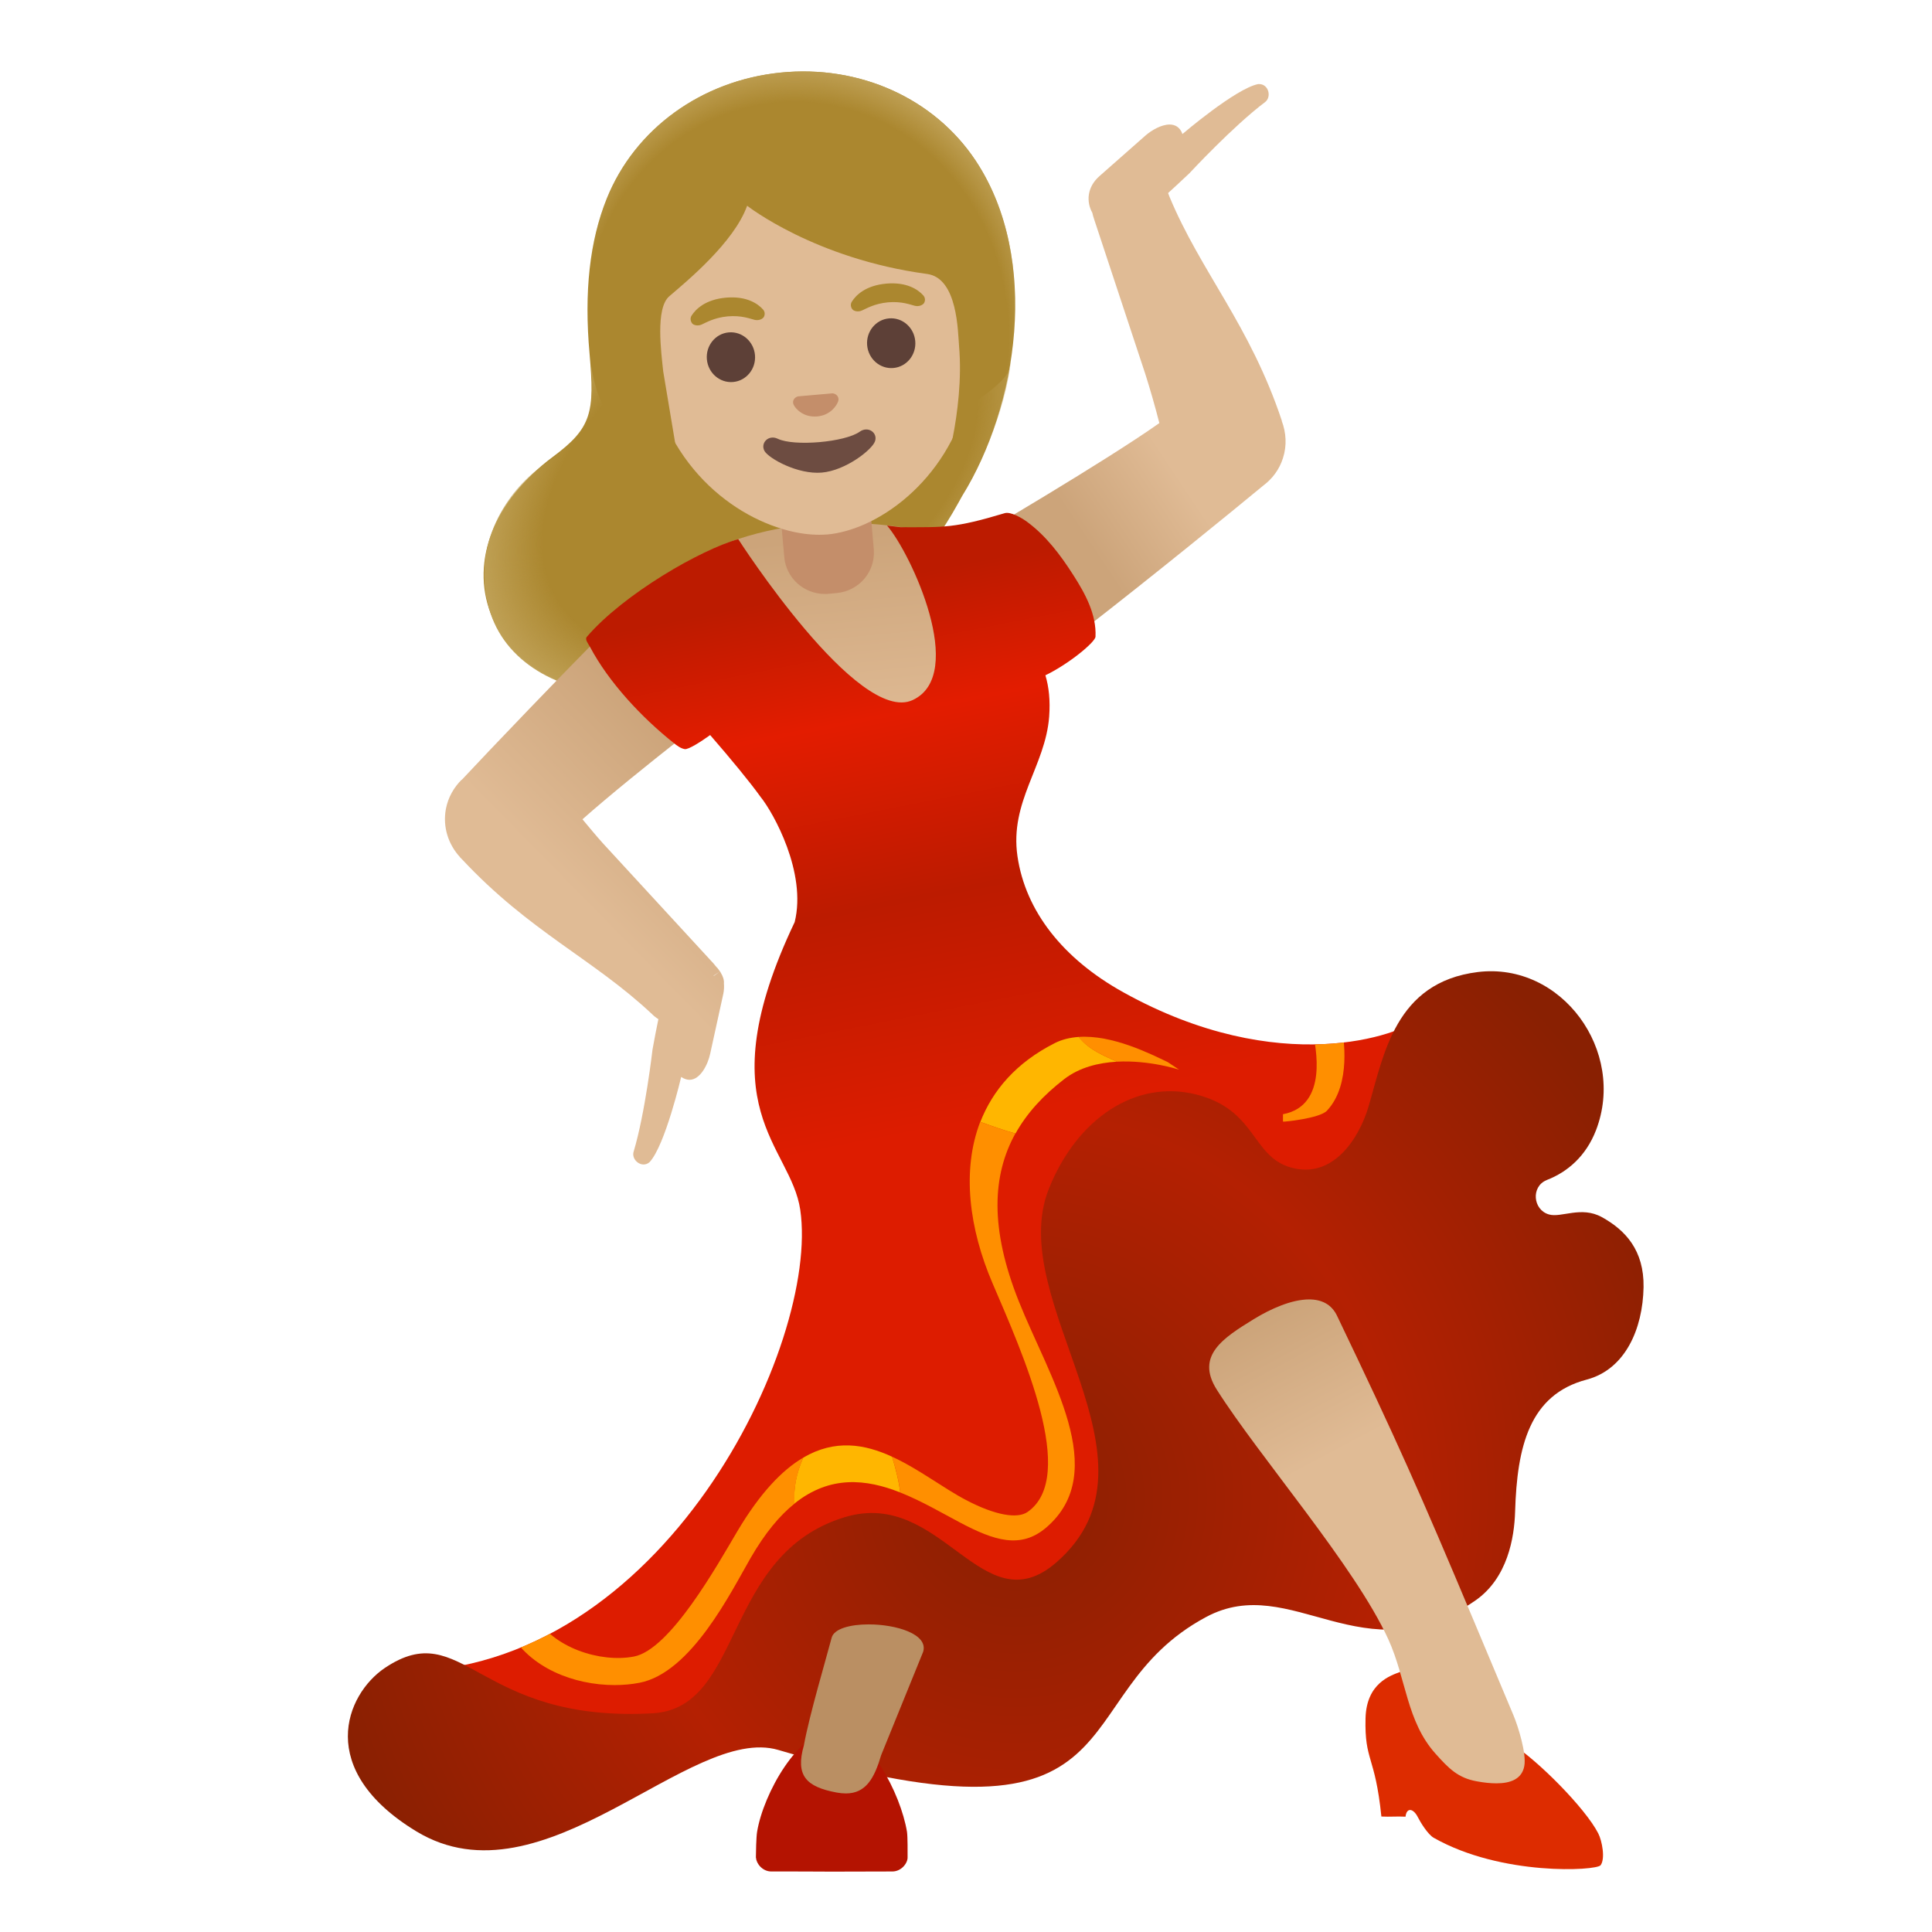 <?xml version="1.0" encoding="utf-8"?>
<!-- Generator: Adobe Illustrator 24.0.3, SVG Export Plug-In . SVG Version: 6.00 Build 0)  -->
<svg xmlns:xlink="http://www.w3.org/1999/xlink" version="1.1" id="Layer_1" xmlns="http://www.w3.org/2000/svg" x="0px"
     y="0px"
     viewBox="0 0 128 128" style="enable-background:new 0 0 128 128;" xml:space="preserve">
<g id="hairGroup">
	<path id="hair_1_" style="fill:#AB872F;" d="M64.65,10.66c-2.74-4.14-7.7-6.38-12.94-5.85c-5.24,0.53-9.65,3.73-11.51,8.34
		c-1.13,2.81-1.51,6.17-1.14,10.29c0.34,3.88,0.17,4.9-2.45,6.84c-3.87,2.89-5.44,6.86-4.1,10.37c1.27,3.34,4.84,5.37,9.27,5.37
		c0.43,0,0.87-0.02,1.32-0.06c9.36-0.82,16.22-5.08,20.4-12.66c0.11-0.19,0.19-0.34,0.25-0.45C67.4,26.97,68.97,17.19,64.65,10.66z"
    />

    <radialGradient id="hairHighlights_2_" cx="50.336" cy="96.724" r="20.267"
                    gradientTransform="matrix(-0.84 0.542 0.347 0.538 59.067 -48.072)"
                    gradientUnits="userSpaceOnUse">
		<stop offset="0.782" style="stop-color:#BFA055;stop-opacity:0"/>
        <stop offset="1" style="stop-color:#BFA055"/>
	</radialGradient>
    <path id="hairHighlights" style="fill:url(#hairHighlights_2_);" d="M66.99,23.71c-0.33,3.66-2.34,7.71-3.25,9.15
		c-0.06,0.11-0.14,0.26-0.25,0.45c-4.18,7.58-11.04,11.84-20.4,12.66c-0.44,0.04-0.88,0.06-1.31,0.06c-4.44,0-8.14-1.98-9.27-5.37
		c-1.54-4.62,1.39-8.31,3.18-9.62c2.75-2.01,3.85-2.98,3.46-6.89c2.24,14.84,27.2,3.32,27.74,0.23
		C66.93,24.16,66.97,23.93,66.99,23.71z"/>
</g>
    <g id="body">
	
		<linearGradient id="chest_1_" gradientUnits="userSpaceOnUse" x1="57.038" y1="78.035" x2="55.712" y2="92.477"
                        gradientTransform="matrix(1 0 0 -1 0 128)">
		<stop offset="0.074" style="stop-color:#E0BB95"/>
            <stop offset="1" style="stop-color:#CCA47A"/>
	</linearGradient>
        <path id="chest" style="fill:url(#chest_1_);" d="M68.44,33.74c-1.81,1.1-4.12,1.51-5.93,1.51c-0.61,0-1.17-0.05-1.62-0.13
		c-1.83-0.34-3.51-0.48-5.05-0.48c-8.68,0-12.93,4.51-12.93,4.51l5.91,9.2c2.86,0.88,5.84,1.37,8.43,1.37c1.3,0,2.5-0.12,3.55-0.38
		c5.94-1.47,8.77-5.94,8.77-5.94L68.44,33.74z"/>

        <linearGradient id="arm_2_" gradientUnits="userSpaceOnUse" x1="75.801" y1="103.969" x2="67.708" y2="98.574"
                        gradientTransform="matrix(1 0 0 -1 0 128)">
		<stop offset="0.232" style="stop-color:#E0BB95"/>
            <stop offset="1" style="stop-color:#CCA47A"/>
	</linearGradient>
        <path id="arm" style="fill:url(#arm_2_);" d="M84.92,27.89h0.01c-2.11-6.35-5.38-9.88-7.45-14.86c-0.03-0.09-0.06-0.15-0.09-0.24
		c0.42-0.38,0.87-0.8,1.42-1.32c0,0,2.87-3.1,5.01-4.71c0.44-0.34,0.23-1.19-0.4-1.19h-0.06c-1.49,0.29-5.02,3.31-5.02,3.31
		c-0.16-0.46-0.49-0.63-0.85-0.63c-0.55,0-1.2,0.38-1.6,0.73l-3.05,2.69c-0.84,0.74-0.87,1.72-0.47,2.43
		c0.03,0.14,0.07,0.29,0.13,0.46l3.38,10.22c0.34,1.07,0.65,2.16,0.93,3.25c-3.65,2.58-12.08,7.51-12.08,7.51S67.09,43,67.92,43
		h0.05c1.08,0,2.98-0.62,3.82-1.28c4.7-3.65,9.63-7.67,11.93-9.57l-0.01,0.01c0.59-0.45,1.05-1.05,1.29-1.81
		C85.27,29.51,85.21,28.66,84.92,27.89z"/>

        <linearGradient id="arm_3_" gradientUnits="userSpaceOnUse" x1="37.269" y1="64.39" x2="48.432" y2="75.367"
                        gradientTransform="matrix(1 0 0 -1 0 128)">
		<stop offset="0.232" style="stop-color:#E0BB95"/>
            <stop offset="1" style="stop-color:#CCA47A"/>
	</linearGradient>
        <path id="arm_1_" style="fill:url(#arm_3_);" d="M47.75,64.44c-0.01-0.03-0.03-0.05-0.05-0.08c0,0,0,0,0,0l-0.41,0.3
		c-0.01-0.01-0.01-0.01-0.01-0.02l0,0l0.42-0.28c-0.03-0.05-0.06-0.09-0.1-0.14c-0.04-0.06-0.09-0.11-0.14-0.16
		c-0.06-0.08-0.11-0.14-0.19-0.23l-7.29-7.92c-0.48-0.53-0.93-1.08-1.39-1.63c3.55-3.15,10.36-8.34,10.36-8.34S45.72,39,44.87,39
		h-0.02c-1.07,0-2.9,0.93-3.66,1.7c-4.2,4.22-8.57,8.8-10.61,10.98l0.01-0.03c-0.52,0.52-0.9,1.17-1.05,1.95
		c-0.22,1.2,0.17,2.35,0.93,3.18h-0.01l0.11,0.11c0.01,0.01,0.02,0.03,0.04,0.04c4.48,4.8,8.68,6.59,12.58,10.25
		c0.14,0.14,0.28,0.25,0.43,0.34c-0.12,0.58-0.25,1.23-0.39,2.02c0,0-0.48,4.19-1.25,6.76c-0.13,0.42,0.25,0.85,0.66,0.85
		c0.14,0,0.28-0.05,0.4-0.16c1.03-1.11,2.09-5.64,2.09-5.64c0.19,0.13,0.38,0.19,0.55,0.19c0.72,0,1.22-1.02,1.37-1.72l0.87-3.97
		c0.05-0.25,0.06-0.48,0.04-0.69C47.98,64.94,47.91,64.7,47.75,64.44z"/>
        <g id="dress">
		<g>
			
				<linearGradient id="SVGID_1_" gradientUnits="userSpaceOnUse" x1="94.337" y1="60.937" x2="93.667"
                                y2="60.491" gradientTransform="matrix(1 0 0 -1 0 128)">
				<stop offset="0" style="stop-color:#BC1B00"/>
                    <stop offset="0.29" style="stop-color:#E31C00"/>
                    <stop offset="0.693" style="stop-color:#BC1B00"/>
                    <stop offset="0.914" style="stop-color:#DD1C00"/>
			</linearGradient>
            <path style="fill:url(#SVGID_1_);" d="M94.05,67.05l0.02,0.39C94.31,67.23,94.31,67.07,94.05,67.05z"/>

            <linearGradient id="SVGID_2_" gradientUnits="userSpaceOnUse" x1="50.577" y1="88.063" x2="58.64"
                            y2="47.189" gradientTransform="matrix(1 0 0 -1 0 128)">
				<stop offset="0" style="stop-color:#BC1B00"/>
                <stop offset="0.213" style="stop-color:#E31C00"/>
                <stop offset="0.507" style="stop-color:#BC1B00"/>
                <stop offset="0.875" style="stop-color:#DD1C00"/>
			</linearGradient>
            <path style="fill:url(#SVGID_2_);" d="M94.07,67.44c-1.27,1.15-9.31,4.05-19.65-1.7c-4-2.22-6.48-5.38-7.01-9.01
				s1.85-5.97,2.1-9.25c0.08-1.08-0.02-1.98-0.25-2.74c1.54-0.74,3.31-2.2,3.32-2.56c0.07-1.47-0.68-2.85-1.47-4.08
				c-0.85-1.33-1.81-2.61-3.08-3.54c-0.33-0.24-1.07-0.68-1.47-0.56c-3.34,1-3.97,0.93-6.89,0.93l-0.9-0.11
				c1.58,1.83,5.33,9.87,1.7,11.56S48.91,35.72,48.91,35.72c-2.46,0.68-7.59,3.63-10.03,6.47c-0.15,0.17,0.09,0.45,0.2,0.65
				c1.25,2.37,3.45,4.71,5.55,6.38c0.22,0.18,0.46,0.36,0.73,0.41c0.24,0.05,1.09-0.5,1.69-0.93c1.37,1.58,2.61,3.08,3.35,4.11
				c0.84,1.04,3.06,5.01,2.25,8.28c-5.88,12.36-0.26,14.76,0.37,19.07c1.29,8.85-9.04,30.6-26.54,30.6l8.25,4.75l15.67-1.03
				l8.66-7.45l11.9-1.78l4.2-8.61L79.33,85L94.5,75L94.07,67.44z"/>
		</g>
            <g>
			<g>
				<g>
					<defs>
						<path id="SVGID_3_" d="M94.05,67.05c1.67,0.16-7.35,5.52-19.63-1.31c-4-2.22-6.48-5.38-7.01-9.01s1.85-5.97,2.1-9.25
							c0.41-5.28-3.55-6.24-5.53-8.54c-1.98-2.29-4.36-4.58-4.36-4.58h-1.19c1.58,1.83,5.67,10.31,2.04,12.01
							S48.74,35.46,48.74,35.46l-1.44,0.42c-3.58,1.21-7.17,4.54-7.12,4.9c0.06,0.41,7.8,8.67,10.22,12.03
							c0.84,1.04,3.06,5.01,2.25,8.28c-5.88,12.36-0.26,14.76,0.37,19.07c1.29,8.85-9.04,30.6-26.54,30.6l8.25,4.75l15.67-1.03
							l8.66-7.45l11.9-1.78l4.2-8.61L79.33,85L94.5,75L94.05,67.05z"/>
					</defs>
                    <clipPath id="SVGID_4_">
						<use xlink:href="#SVGID_3_" style="overflow:visible;"/>
					</clipPath>
                    <g style="clip-path:url(#SVGID_4_);">
						<path style="fill:#FF8F00;" d="M53.22,96.57c-1.4,0.82-2.87,2.35-4.38,4.9c-1.31,2.21-4.43,7.82-6.84,8.28
							c-2.25,0.43-5.39-0.61-6.52-2.67L35,106.21l-1.75,0.96l0.48,0.88c1.35,2.47,4.32,3.59,6.99,3.59c0.57,0,1.12-0.05,1.64-0.15
							c3.44-0.66,6.07-6.02,7.37-8.27c0.96-1.66,1.93-2.82,2.92-3.61C52.56,98.64,52.77,97.59,53.22,96.57L53.22,96.57z"/>
                        <path style="fill:#FF8F00;" d="M73.99,70.34c2.17-0.12,4.13,0.53,4.13,0.53l-0.75-0.5c-1.17-0.56-3.69-1.83-5.92-1.67
							C72.19,69.6,73.17,69.94,73.99,70.34z"/>
                        <path style="fill:#FF8F00;" d="M65.75,85c2.01,4.69,5.68,12.84,2.33,15.17c-0.67,0.47-2.14,0.23-4.08-0.79
							c-1.49-0.78-3.13-2.06-4.9-2.87c0.24,0.79,0.46,1.59,0.54,2.37c1.41,0.56,2.75,1.35,3.98,2c2.22,1.17,4,1.78,5.7,0.32
							c4.3-3.69,0.18-9.96-1.82-14.98c-1.93-4.83-1.76-8.36-0.23-11.12c-0.82-0.23-1.59-0.51-2.33-0.77
							C63.7,77.56,64.22,81.43,65.75,85z"/>
                        <path style="fill:#FFB600;" d="M70.5,71.5c1.02-0.79,2.29-1.09,3.49-1.16c-0.83-0.4-1.8-0.74-2.53-1.64
							c-0.55,0.04-1.09,0.16-1.58,0.41c-2.55,1.29-4.11,3.12-4.93,5.22c0.73,0.26,1.51,0.54,2.33,0.77
							C68.04,73.73,69.14,72.55,70.5,71.5z"/>
                        <path style="fill:#FFB600;" d="M53.22,96.57c-0.46,1.02-0.66,2.08-0.58,3.04c2.36-1.89,4.76-1.62,7-0.73
							c-0.09-0.78-0.3-1.58-0.54-2.37C57.28,95.67,55.32,95.34,53.22,96.57z"/>
					</g>
				</g>
			</g>
		</g>
            <g>
			<g>
				<g>
					<defs>
						<path id="SVGID_5_" d="M94.05,67.05c1.67,0.16-7.35,5.52-19.63-1.31c-4-2.22-6.48-5.38-7.01-9.01s1.85-5.97,2.1-9.25
							c0.41-5.28-3.55-6.24-5.53-8.54c-1.98-2.29-4.36-4.58-4.36-4.58h-1.19c1.58,1.83,5.67,10.31,2.04,12.01
							S48.74,35.46,48.74,35.46l-1.44,0.42c-3.58,1.21-7.17,4.54-7.12,4.9c0.06,0.41,7.8,8.67,10.22,12.03
							c0.84,1.04,3.06,5.01,2.25,8.28c-5.88,12.36-0.26,14.76,0.37,19.07c1.29,8.85-9.04,30.6-26.54,30.6l8.25,4.75l15.67-1.03
							l8.66-7.45l11.9-1.78l4.2-8.61L79.33,85L94.5,75L94.05,67.05z"/>
					</defs>
                    <clipPath id="SVGID_6_">
						<use xlink:href="#SVGID_5_" style="overflow:visible;"/>
					</clipPath>
                    <g style="clip-path:url(#SVGID_6_);">
						<path style="fill:#FF8F00;" d="M85,74.31v-0.49c3.07-0.57,2.12-4.61,2.01-5.28l1.91-0.34c0.06,0.37,0.66,3.62-1.01,5.39
							C87.43,74.1,85,74.34,85,74.31z"/>
					</g>
				</g>
			</g>
		</g>

            <radialGradient id="SVGID_7_" cx="67.245" cy="-633.194" r="47.355"
                            gradientTransform="matrix(1 0 0 -1 0 -534)" gradientUnits="userSpaceOnUse">
			<stop offset="0" style="stop-color:#892002"/>
                <stop offset="0.537" style="stop-color:#B42002"/>
                <stop offset="1" style="stop-color:#892002"/>
		</radialGradient>
            <path style="fill:url(#SVGID_7_);" d="M97.91,64.4c5.55-0.68,9.85,5.23,7.83,10.48c-0.67,1.73-1.9,2.77-3.24,3.29
			c-0.01,0.01-0.03,0.01-0.04,0.02c-1.03,0.42-0.91,1.96,0.16,2.27c0.81,0.24,2.14-0.58,3.51,0.18c1.56,0.86,2.8,2.2,2.76,4.64
			c-0.05,2.76-1.21,5.44-3.76,6.12c-3.81,1-4.62,4.45-4.75,8.74c-0.05,1.72-0.49,4.42-2.65,5.91c-7.39,5.11-12.17-1.95-17.82,1.08
			c-9.77,5.23-3.73,16.1-28.34,8.81c-5.86-1.73-15.57,10.5-23.99,5.39c-6.7-4.07-4.69-9.06-2.09-10.82c5.22-3.51,6.08,3.65,17.75,3
			c6.06-0.34,4.6-10.55,12.75-13c6.43-1.93,9.08,7.28,14,3c7.75-6.75-3.5-17.25-0.5-24.75c1.86-4.66,5.75-7.25,9.75-6.25
			s3.67,4.08,6.25,4.83c2.83,0.83,4.56-1.95,5.17-4C91.68,69.91,92.41,65.08,97.91,64.4z"/>
	</g>
        <g id="shoe_x5F_left">
		<path style="fill:#DD2C00;" d="M100.23,115.59c1.62,1.02,4.79,4.18,5.66,5.88c0.25,0.49,0.48,1.68,0.15,2.11
			c-0.28,0.36-6.55,0.73-11.05-1.82c-0.39-0.22-0.89-1.04-1.05-1.36c-0.3-0.6-0.75-0.67-0.82-0.04c-0.59-0.03-1.01,0.02-1.6-0.01
			c-0.42-4.09-1.12-3.64-1.05-6.51c0.06-2.33,1.66-2.83,2.29-3.07C92.86,110.73,97.84,113.83,100.23,115.59z"/>
	</g>

        <linearGradient id="leg_1_" gradientUnits="userSpaceOnUse" x1="83.441" y1="40.549" x2="95.348" y2="18.13"
                        gradientTransform="matrix(1 0 0 -1 0 128)">
		<stop offset="0" style="stop-color:#CCA47A"/>
            <stop offset="0.401" style="stop-color:#E0BB95"/>
	</linearGradient>
        <path id="leg" style="fill:url(#leg_1_);" d="M100.27,113.64c-0.88-2.1-1.77-4.21-2.65-6.31c-3.5-8.34-5.11-11.96-9.02-20.12
		c-0.37-0.81-1.06-1.12-1.87-1.12c-1.14,0-2.53,0.61-3.67,1.31c-2.03,1.25-3.86,2.42-2.45,4.66c2.83,4.47,9.18,11.73,11.37,16.55
		c1.2,2.64,1.2,5.43,3.13,7.58c0.86,0.96,1.48,1.61,2.75,1.83c0.43,0.08,0.87,0.13,1.28,0.13c0.92,0,1.69-0.27,1.85-1.15
		C101.14,116.19,100.59,114.4,100.27,113.64z"/>
        <g id="shoe_x5F_right">
		<g>
			<path style="fill:#B41301;" d="M60.09,121.36c-0.42-2.54-2.56-6.71-4.87-6.71s-4.64,4.17-5.06,6.71
				c-0.06,0.34-0.08,1.44-0.08,1.71c0,0.01,0.01,0.02,0.01,0.02c0.02,0.38,0.43,0.9,1.01,0.9c1.4,0,2.71,0,4.01,0.01
				c1.3,0,2.61-0.01,4.01-0.01c0.61,0,1.03-0.57,1.01-0.95v-0.01C60.13,122.77,60.14,121.69,60.09,121.36z"/>
		</g>
	</g>
</g>
    <path id="tone" style="fill:#BA8F63;" d="M57.55,107.62c-1.21,0-2.29,0.28-2.45,0.88c-0.37,1.41-1.47,5.1-1.84,7.13
	c-0.57,2,0.13,2.75,2.17,3.13c0.22,0.04,0.42,0.06,0.61,0.06c1.33,0,1.89-1.01,2.34-2.54l2.78-6.84
	C61.52,108.27,59.39,107.62,57.55,107.62z"/>
    <g id="face">
	<path id="neck" style="fill:#C48E6A;" d="M57.61,33.13l-5.94,0.52l0.29,3.26c0.12,1.39,1.3,2.44,2.69,2.44c0.08,0,0.16,0,0.24-0.01
		l0.54-0.05c1.49-0.13,2.59-1.43,2.46-2.91L57.61,33.13z"/>
        <path id="head" style="fill:#E0BB95;" d="M64.5,21.29c-0.74-8.35-5.72-12.14-11-12.14c-0.32,0-0.65,0.01-0.98,0.04
		c-5.62,0.49-10.46,5.13-9.68,13.99c0.62,7.13,5.41,10.95,9.37,11.97c0.73,0.19,1.43,0.28,2.07,0.28c0.18,0,0.36-0.01,0.54-0.02
		c0.78-0.07,1.65-0.31,2.54-0.71C61.08,33.01,65.12,28.41,64.5,21.29z"/>
        <path id="nose" style="fill:#C48E6A;" d="M52.77,26.3c0.03-0.02,0.07-0.03,0.1-0.04l2.28-0.2c0.04,0,0.07,0.01,0.11,0.02
		c0.21,0.07,0.35,0.27,0.27,0.51s-0.48,0.92-1.39,1c-0.92,0.08-1.43-0.52-1.54-0.74C52.47,26.63,52.57,26.4,52.77,26.3z"/>
        <g id="eyes">
		
			<ellipse transform="matrix(0.996 -0.087 0.087 0.996 -1.757 5.237)" style="fill:#5D4037;" cx="59.06"
                     cy="22.73" rx="1.6" ry="1.65"/>

            <ellipse transform="matrix(0.996 -0.087 0.087 0.996 -1.879 4.314)" style="fill:#5D4037;" cx="48.44"
                     cy="23.66" rx="1.6" ry="1.65"/>
	</g>
        <g id="eyebrows">
		<path style="fill:#AB872F;" d="M56.44,19.98c0.27-0.43,0.92-1.07,2.28-1.19s2.11,0.4,2.45,0.78c0.15,0.17,0.13,0.37,0.05,0.51
			c-0.08,0.12-0.32,0.25-0.61,0.18s-0.86-0.31-1.78-0.23c-0.92,0.09-1.44,0.42-1.72,0.54c-0.27,0.12-0.54,0.04-0.63-0.07
			C56.37,20.37,56.32,20.17,56.44,19.98z"/>
            <path style="fill:#AB872F;" d="M45.82,20.91c0.27-0.43,0.92-1.07,2.28-1.19s2.11,0.4,2.45,0.78c0.15,0.17,0.13,0.37,0.05,0.51
			c-0.08,0.12-0.32,0.25-0.61,0.18s-0.86-0.31-1.78-0.23c-0.92,0.09-1.44,0.42-1.72,0.54c-0.27,0.12-0.54,0.04-0.63-0.07
			C45.76,21.3,45.7,21.09,45.82,20.91z"/>
	</g>
        <path id="mouth" style="fill:#6D4C41;" d="M51.53,29.07c1.08,0.52,4.45,0.23,5.43-0.47c0.56-0.4,1.21,0.08,1.01,0.64
		c-0.19,0.55-1.93,1.93-3.52,2.07s-3.51-0.93-3.8-1.43C50.36,29.36,50.91,28.77,51.53,29.07z"/>
</g>
    <g id="hairGroup_1_">
	<path id="hair" style="fill:#AB872F;" d="M40.57,27.54c0.47-5.01-0.18-6.73-0.04-8.56c0.12-1.55,0.62-11.75,11.72-12.72
		C64.94,5.15,65.67,16.8,65.67,16.8l0.31,4.15c0,0-0.09,2.48-1.19,5.48c-1.11,3.01-1.98,4.13-1.68,2.62
		c0.33-1.67,0.62-3.95,0.43-6.12c-0.08-0.95-0.09-4.51-2.12-4.78c-7.45-1-11.92-4.52-11.92-4.52c-0.87,2.44-4.03,5.03-5.16,6
		c-0.93,0.8-0.53,3.73-0.4,4.98l0.95,5.69C43.63,29.64,41.32,28.8,40.57,27.54z"/>

        <radialGradient id="hairHighlights_3_" cx="52.678" cy="105.826" r="17.741"
                        gradientTransform="matrix(1.030000e-13 1 0.917 -9.400000e-14 -44.385 -30.503)"
                        gradientUnits="userSpaceOnUse">
		<stop offset="0.869" style="stop-color:#BFA055;stop-opacity:0"/>
            <stop offset="1" style="stop-color:#BFA055"/>
	</radialGradient>
        <path id="hairHighlights_1_" style="fill:url(#hairHighlights_3_);" d="M67,23.66c0,0.02,0,0.03-0.01,0.05
		c-0.02,0.22-0.06,0.45-0.1,0.67c-0.54,3.09-25.5,14.61-27.74-0.23c-0.04-0.23-0.07-0.47-0.09-0.71c-0.01-0.09-0.02-0.18-0.02-0.26
		c-0.02-0.17-0.03-0.33-0.03-0.49c-0.3-3.77,0.13-6.9,1.2-9.54c1.85-4.61,6.26-7.81,11.5-8.34s10.19,1.71,12.94,5.85
		C67.11,14.38,67.66,19.15,67,23.66z"/>
</g>
</svg>

